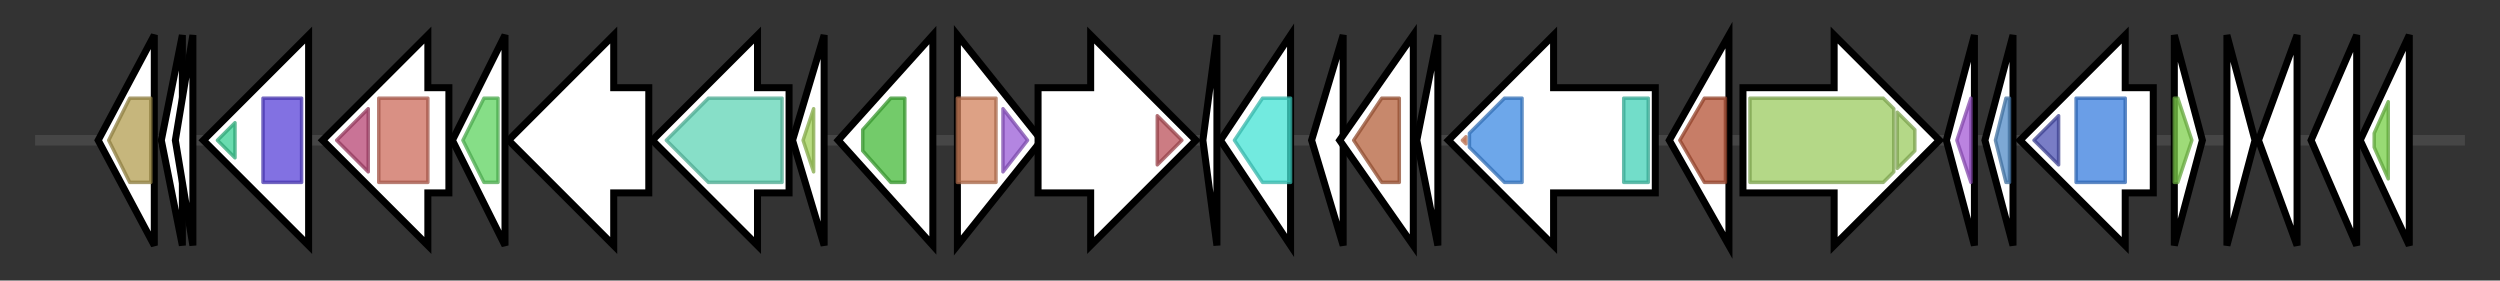 <svg version="1.1" baseProfile="full" xmlns="http://www.w3.org/2000/svg" width="712.867" height="80">
	<rect width="100%" height="100%" fill="#333333" stroke="none"/>
	<g>
		<line x1="10" y1="40.0" x2="702.867" y2="40.0" style="stroke:rgb(70,70,70); stroke-width:3 "/>
		<g>
			<title> (ctg7_45)</title>
			<polygon class=" (ctg7_45)" points="28,40 44,10 44,70" fill="rgb(255,255,255)" fill-opacity="1.0" stroke="rgb(0,0,0)" stroke-width="2"  />
			<g>
				<title>RecO_C (PF02565)
"Recombination protein O C terminal"</title>
				<polygon class="PF02565" points="31,40 37,28 43,28 43,52 37,52" stroke-linejoin="round" width="15" height="24" fill="rgb(178,158,81)" stroke="rgb(142,126,64)" stroke-width="1" opacity="0.75" />
			</g>
		</g>
		<g>
			<title> (ctg7_46)</title>
			<polygon class=" (ctg7_46)" points="46,40 52,10 52,70" fill="rgb(255,255,255)" fill-opacity="1.0" stroke="rgb(0,0,0)" stroke-width="2"  />
		</g>
		<g>
			<title> (ctg7_47)</title>
			<polygon class=" (ctg7_47)" points="50,40 55,10 55,70" fill="rgb(255,255,255)" fill-opacity="1.0" stroke="rgb(0,0,0)" stroke-width="2"  />
		</g>
		<g>
			<title> (ctg7_48)</title>
			<polygon class=" (ctg7_48)" points="88,25 88,25 88,10 58,40 88,70 88,55 88,55" fill="rgb(255,255,255)" fill-opacity="1.0" stroke="rgb(0,0,0)" stroke-width="2"  />
			<g>
				<title>KH_2 (PF07650)
"KH domain"</title>
				<polygon class="PF07650" points="62,40 67,35 67,45" stroke-linejoin="round" width="8" height="24" fill="rgb(57,208,148)" stroke="rgb(45,166,118)" stroke-width="1" opacity="0.75" />
			</g>
			<g>
				<title>MMR_HSR1 (PF01926)
"50S ribosome-binding GTPase"</title>
				<rect class="PF01926" x="75" y="28" stroke-linejoin="round" width="11" height="24" fill="rgb(88,66,216)" stroke="rgb(70,52,172)" stroke-width="1" opacity="0.75" />
			</g>
		</g>
		<g>
			<title> (ctg7_49)</title>
			<polygon class=" (ctg7_49)" points="128,25 122,25 122,10 92,40 122,70 122,55 128,55" fill="rgb(255,255,255)" fill-opacity="1.0" stroke="rgb(0,0,0)" stroke-width="2"  />
			<g>
				<title>DUF3048_C (PF17479)
"Protein of unknown function (DUF3048) C-terminal domain"</title>
				<polygon class="PF17479" points="96,40 105,31 105,49" stroke-linejoin="round" width="11" height="24" fill="rgb(183,69,115)" stroke="rgb(146,55,91)" stroke-width="1" opacity="0.75" />
			</g>
			<g>
				<title>DUF3048 (PF11258)
"Protein of unknown function (DUF3048) N-terminal domain"</title>
				<polygon class="PF11258" points="108,28 108,28 122,28 122,52 108,52 108,52" stroke-linejoin="round" width="14" height="24" fill="rgb(204,107,91)" stroke="rgb(163,85,72)" stroke-width="1" opacity="0.75" />
			</g>
		</g>
		<g>
			<title> (ctg7_50)</title>
			<polygon class=" (ctg7_50)" points="129,40 144,10 144,70" fill="rgb(255,255,255)" fill-opacity="1.0" stroke="rgb(0,0,0)" stroke-width="2"  />
			<g>
				<title>YbeY (PF02130)
"Endoribonuclease YbeY"</title>
				<polygon class="PF02130" points="132,40 138,28 142,28 142,52 138,52" stroke-linejoin="round" width="13" height="24" fill="rgb(93,211,95)" stroke="rgb(74,168,76)" stroke-width="1" opacity="0.75" />
			</g>
		</g>
		<g>
			<title> (ctg7_51)</title>
			<polygon class=" (ctg7_51)" points="185,25 175,25 175,10 145,40 175,70 175,55 185,55" fill="rgb(255,255,255)" fill-opacity="1.0" stroke="rgb(0,0,0)" stroke-width="2"  />
		</g>
		<g>
			<title> (ctg7_52)</title>
			<polygon class=" (ctg7_52)" points="225,25 216,25 216,10 186,40 216,70 216,55 225,55" fill="rgb(255,255,255)" fill-opacity="1.0" stroke="rgb(0,0,0)" stroke-width="2"  />
			<g>
				<title>YqfD (PF06898)
"Putative stage IV sporulation protein YqfD"</title>
				<polygon class="PF06898" points="190,40 202,28 223,28 223,52 202,52" stroke-linejoin="round" width="37" height="24" fill="rgb(95,212,181)" stroke="rgb(76,169,144)" stroke-width="1" opacity="0.75" />
			</g>
		</g>
		<g>
			<title> (ctg7_53)</title>
			<polygon class=" (ctg7_53)" points="226,40 235,10 235,70" fill="rgb(255,255,255)" fill-opacity="1.0" stroke="rgb(0,0,0)" stroke-width="2"  />
			<g>
				<title>YabP (PF07873)
"YabP family"</title>
				<polygon class="PF07873" points="229,40 232,31 232,49" stroke-linejoin="round" width="6" height="24" fill="rgb(162,209,88)" stroke="rgb(129,167,70)" stroke-width="1" opacity="0.75" />
			</g>
		</g>
		<g>
			<title> (ctg7_54)</title>
			<polygon class=" (ctg7_54)" points="239,40 266,10 266,70" fill="rgb(255,255,255)" fill-opacity="1.0" stroke="rgb(0,0,0)" stroke-width="2"  />
			<g>
				<title>Polysacc_deac_1 (PF01522)
"Polysaccharide deacetylase"</title>
				<polygon class="PF01522" points="246,37 254,28 258,28 258,52 254,52 246,43" stroke-linejoin="round" width="12" height="24" fill="rgb(68,185,57)" stroke="rgb(54,148,45)" stroke-width="1" opacity="0.75" />
			</g>
		</g>
		<g>
			<title> (ctg7_55)</title>
			<polygon class=" (ctg7_55)" points="273,10 297,40 273,70" fill="rgb(255,255,255)" fill-opacity="1.0" stroke="rgb(0,0,0)" stroke-width="2"  />
			<g>
				<title>Response_reg (PF00072)
"Response regulator receiver domain"</title>
				<rect class="PF00072" x="273" y="28" stroke-linejoin="round" width="11" height="24" fill="rgb(209,129,92)" stroke="rgb(167,103,73)" stroke-width="1" opacity="0.75" />
			</g>
			<g>
				<title>LytTR (PF04397)
"LytTr DNA-binding domain"</title>
				<polygon class="PF04397" points="286,31 293,40 286,49" stroke-linejoin="round" width="9" height="24" fill="rgb(154,92,215)" stroke="rgb(123,73,172)" stroke-width="1" opacity="0.75" />
			</g>
		</g>
		<g>
			<title> (ctg7_56)</title>
			<polygon class=" (ctg7_56)" points="296,25 311,25 311,10 341,40 311,70 311,55 296,55" fill="rgb(255,255,255)" fill-opacity="1.0" stroke="rgb(0,0,0)" stroke-width="2"  />
			<g>
				<title>HATPase_c_5 (PF14501)
"GHKL domain"</title>
				<polygon class="PF14501" points="330,33 337,40 330,47" stroke-linejoin="round" width="11" height="24" fill="rgb(187,81,89)" stroke="rgb(149,64,71)" stroke-width="1" opacity="0.75" />
			</g>
		</g>
		<g>
			<title> (ctg7_57)</title>
			<polygon class=" (ctg7_57)" points="343,40 347,10 347,70" fill="rgb(255,255,255)" fill-opacity="1.0" stroke="rgb(0,0,0)" stroke-width="2"  />
		</g>
		<g>
			<title> (ctg7_58)</title>
			<polygon class=" (ctg7_58)" points="348,40 368,10 368,70" fill="rgb(255,255,255)" fill-opacity="1.0" stroke="rgb(0,0,0)" stroke-width="2"  />
			<g>
				<title>AgrB (PF04647)
"Accessory gene regulator B"</title>
				<polygon class="PF04647" points="352,40 360,28 368,28 368,52 360,52" stroke-linejoin="round" width="18" height="24" fill="rgb(67,227,212)" stroke="rgb(53,181,169)" stroke-width="1" opacity="0.75" />
			</g>
		</g>
		<g>
			<title> (ctg7_59)</title>
			<polygon class=" (ctg7_59)" points="374,40 383,10 383,70" fill="rgb(255,255,255)" fill-opacity="1.0" stroke="rgb(0,0,0)" stroke-width="2"  />
		</g>
		<g>
			<title> (ctg7_60)</title>
			<polygon class=" (ctg7_60)" points="382,40 403,10 403,70" fill="rgb(255,255,255)" fill-opacity="1.0" stroke="rgb(0,0,0)" stroke-width="2"  />
			<g>
				<title>Methyltrans_SAM (PF10672)
"S-adenosylmethionine-dependent methyltransferase"</title>
				<polygon class="PF10672" points="386,40 394,28 399,28 399,52 394,52" stroke-linejoin="round" width="17" height="24" fill="rgb(180,96,59)" stroke="rgb(144,76,47)" stroke-width="1" opacity="0.75" />
			</g>
		</g>
		<g>
			<title> (ctg7_61)</title>
			<polygon class=" (ctg7_61)" points="404,40 410,10 410,70" fill="rgb(255,255,255)" fill-opacity="1.0" stroke="rgb(0,0,0)" stroke-width="2"  />
		</g>
		<g>
			<title> (ctg7_62)</title>
			<polygon class=" (ctg7_62)" points="472,25 443,25 443,10 413,40 443,70 443,55 472,55" fill="rgb(255,255,255)" fill-opacity="1.0" stroke="rgb(0,0,0)" stroke-width="2"  />
			<g>
				<title>HHH_5 (PF14520)
"Helix-hairpin-helix domain"</title>
				<polygon class="PF14520" points="417,40 418,39 418,41" stroke-linejoin="round" width="5" height="24" fill="rgb(229,137,98)" stroke="rgb(183,109,78)" stroke-width="1" opacity="0.75" />
			</g>
			<g>
				<title>UvrC_HhH_N (PF08459)
"UvrC RIbonuclease H-like domain"</title>
				<polygon class="PF08459" points="419,38 429,28 434,28 434,52 429,52 419,42" stroke-linejoin="round" width="15" height="24" fill="rgb(61,137,226)" stroke="rgb(48,109,180)" stroke-width="1" opacity="0.75" />
			</g>
			<g>
				<title>GIY-YIG (PF01541)
"GIY-YIG catalytic domain"</title>
				<rect class="PF01541" x="463" y="28" stroke-linejoin="round" width="7" height="24" fill="rgb(67,209,182)" stroke="rgb(53,167,145)" stroke-width="1" opacity="0.75" />
			</g>
		</g>
		<g>
			<title> (ctg7_63)</title>
			<polygon class=" (ctg7_63)" points="476,40 493,10 493,70" fill="rgb(255,255,255)" fill-opacity="1.0" stroke="rgb(0,0,0)" stroke-width="2"  />
			<g>
				<title>Pribosyltran (PF00156)
"Phosphoribosyl transferase domain"</title>
				<polygon class="PF00156" points="479,40 486,28 492,28 492,52 486,52" stroke-linejoin="round" width="15" height="24" fill="rgb(180,82,52)" stroke="rgb(144,65,41)" stroke-width="1" opacity="0.75" />
			</g>
		</g>
		<g>
			<title> (ctg7_64)</title>
			<polygon class=" (ctg7_64)" points="497,25 523,25 523,10 553,40 523,70 523,55 497,55" fill="rgb(255,255,255)" fill-opacity="1.0" stroke="rgb(0,0,0)" stroke-width="2"  />
			<g>
				<title>DUF2207 (PF09972)
"Predicted membrane protein (DUF2207)"</title>
				<polygon class="PF09972" points="499,28 537,28 540,31 540,49 537,52 499,52" stroke-linejoin="round" width="41" height="24" fill="rgb(155,203,95)" stroke="rgb(123,162,76)" stroke-width="1" opacity="0.75" />
			</g>
			<g>
				<title>DUF2207 (PF09972)
"Predicted membrane protein (DUF2207)"</title>
				<polygon class="PF09972" points="541,32 546,37 546,43 541,48" stroke-linejoin="round" width="5" height="24" fill="rgb(155,203,95)" stroke="rgb(123,162,76)" stroke-width="1" opacity="0.75" />
			</g>
		</g>
		<g>
			<title> (ctg7_65)</title>
			<polygon class=" (ctg7_65)" points="555,40 563,10 563,70" fill="rgb(255,255,255)" fill-opacity="1.0" stroke="rgb(0,0,0)" stroke-width="2"  />
			<g>
				<title>BofA (PF07441)
"SigmaK-factor processing regulatory protein BofA"</title>
				<polygon class="PF07441" points="558,40 562,28 562,28 562,52 562,52" stroke-linejoin="round" width="7" height="24" fill="rgb(164,89,213)" stroke="rgb(131,71,170)" stroke-width="1" opacity="0.75" />
			</g>
		</g>
		<g>
			<title> (ctg7_66)</title>
			<polygon class=" (ctg7_66)" points="566,40 574,10 574,70" fill="rgb(255,255,255)" fill-opacity="1.0" stroke="rgb(0,0,0)" stroke-width="2"  />
			<g>
				<title>DUF2508 (PF10704)
"Protein of unknown function (DUF2508)"</title>
				<polygon class="PF10704" points="569,40 572,28 573,28 573,52 572,52" stroke-linejoin="round" width="6" height="24" fill="rgb(82,139,198)" stroke="rgb(65,111,158)" stroke-width="1" opacity="0.75" />
			</g>
		</g>
		<g>
			<title> (ctg7_67)</title>
			<polygon class=" (ctg7_67)" points="614,25 606,25 606,10 576,40 606,70 606,55 614,55" fill="rgb(255,255,255)" fill-opacity="1.0" stroke="rgb(0,0,0)" stroke-width="2"  />
			<g>
				<title>HD_assoc (PF13286)
"Phosphohydrolase-associated domain"</title>
				<polygon class="PF13286" points="580,40 587,33 587,47" stroke-linejoin="round" width="10" height="24" fill="rgb(77,82,179)" stroke="rgb(61,65,143)" stroke-width="1" opacity="0.75" />
			</g>
			<g>
				<title>HD (PF01966)
"HD domain"</title>
				<polygon class="PF01966" points="592,28 592,28 606,28 606,52 592,52 592,52" stroke-linejoin="round" width="14" height="24" fill="rgb(56,126,222)" stroke="rgb(44,100,177)" stroke-width="1" opacity="0.75" />
			</g>
		</g>
		<g>
			<title> (ctg7_68)</title>
			<polygon class=" (ctg7_68)" points="620,10 628,40 620,70" fill="rgb(255,255,255)" fill-opacity="1.0" stroke="rgb(0,0,0)" stroke-width="2"  />
			<g>
				<title>Ribosomal_S20p (PF01649)
"Ribosomal protein S20"</title>
				<polygon class="PF01649" points="620,28 621,28 625,40 621,52 620,52" stroke-linejoin="round" width="8" height="24" fill="rgb(126,207,75)" stroke="rgb(100,165,60)" stroke-width="1" opacity="0.75" />
			</g>
		</g>
		<g>
			<title> (ctg7_69)</title>
			<polygon class=" (ctg7_69)" points="635,10 643,40 635,70" fill="rgb(255,255,255)" fill-opacity="1.0" stroke="rgb(0,0,0)" stroke-width="2"  />
		</g>
		<g>
			<title> (ctg7_70)</title>
			<polygon class=" (ctg7_70)" points="644,40 655,10 655,70" fill="rgb(255,255,255)" fill-opacity="1.0" stroke="rgb(0,0,0)" stroke-width="2"  />
		</g>
		<g>
			<title> (ctg7_71)</title>
			<polygon class=" (ctg7_71)" points="659,40 672,10 672,70" fill="rgb(255,255,255)" fill-opacity="1.0" stroke="rgb(0,0,0)" stroke-width="2"  />
		</g>
		<g>
			<title> (ctg7_72)</title>
			<polygon class=" (ctg7_72)" points="673,40 687,10 687,70" fill="rgb(255,255,255)" fill-opacity="1.0" stroke="rgb(0,0,0)" stroke-width="2"  />
			<g>
				<title>DUF2752 (PF10825)
"Protein of unknown function (DUF2752)"</title>
				<polygon class="PF10825" points="677,38 681,29 681,51 677,42" stroke-linejoin="round" width="4" height="24" fill="rgb(118,206,70)" stroke="rgb(94,164,56)" stroke-width="1" opacity="0.75" />
			</g>
		</g>
	</g>
</svg>
